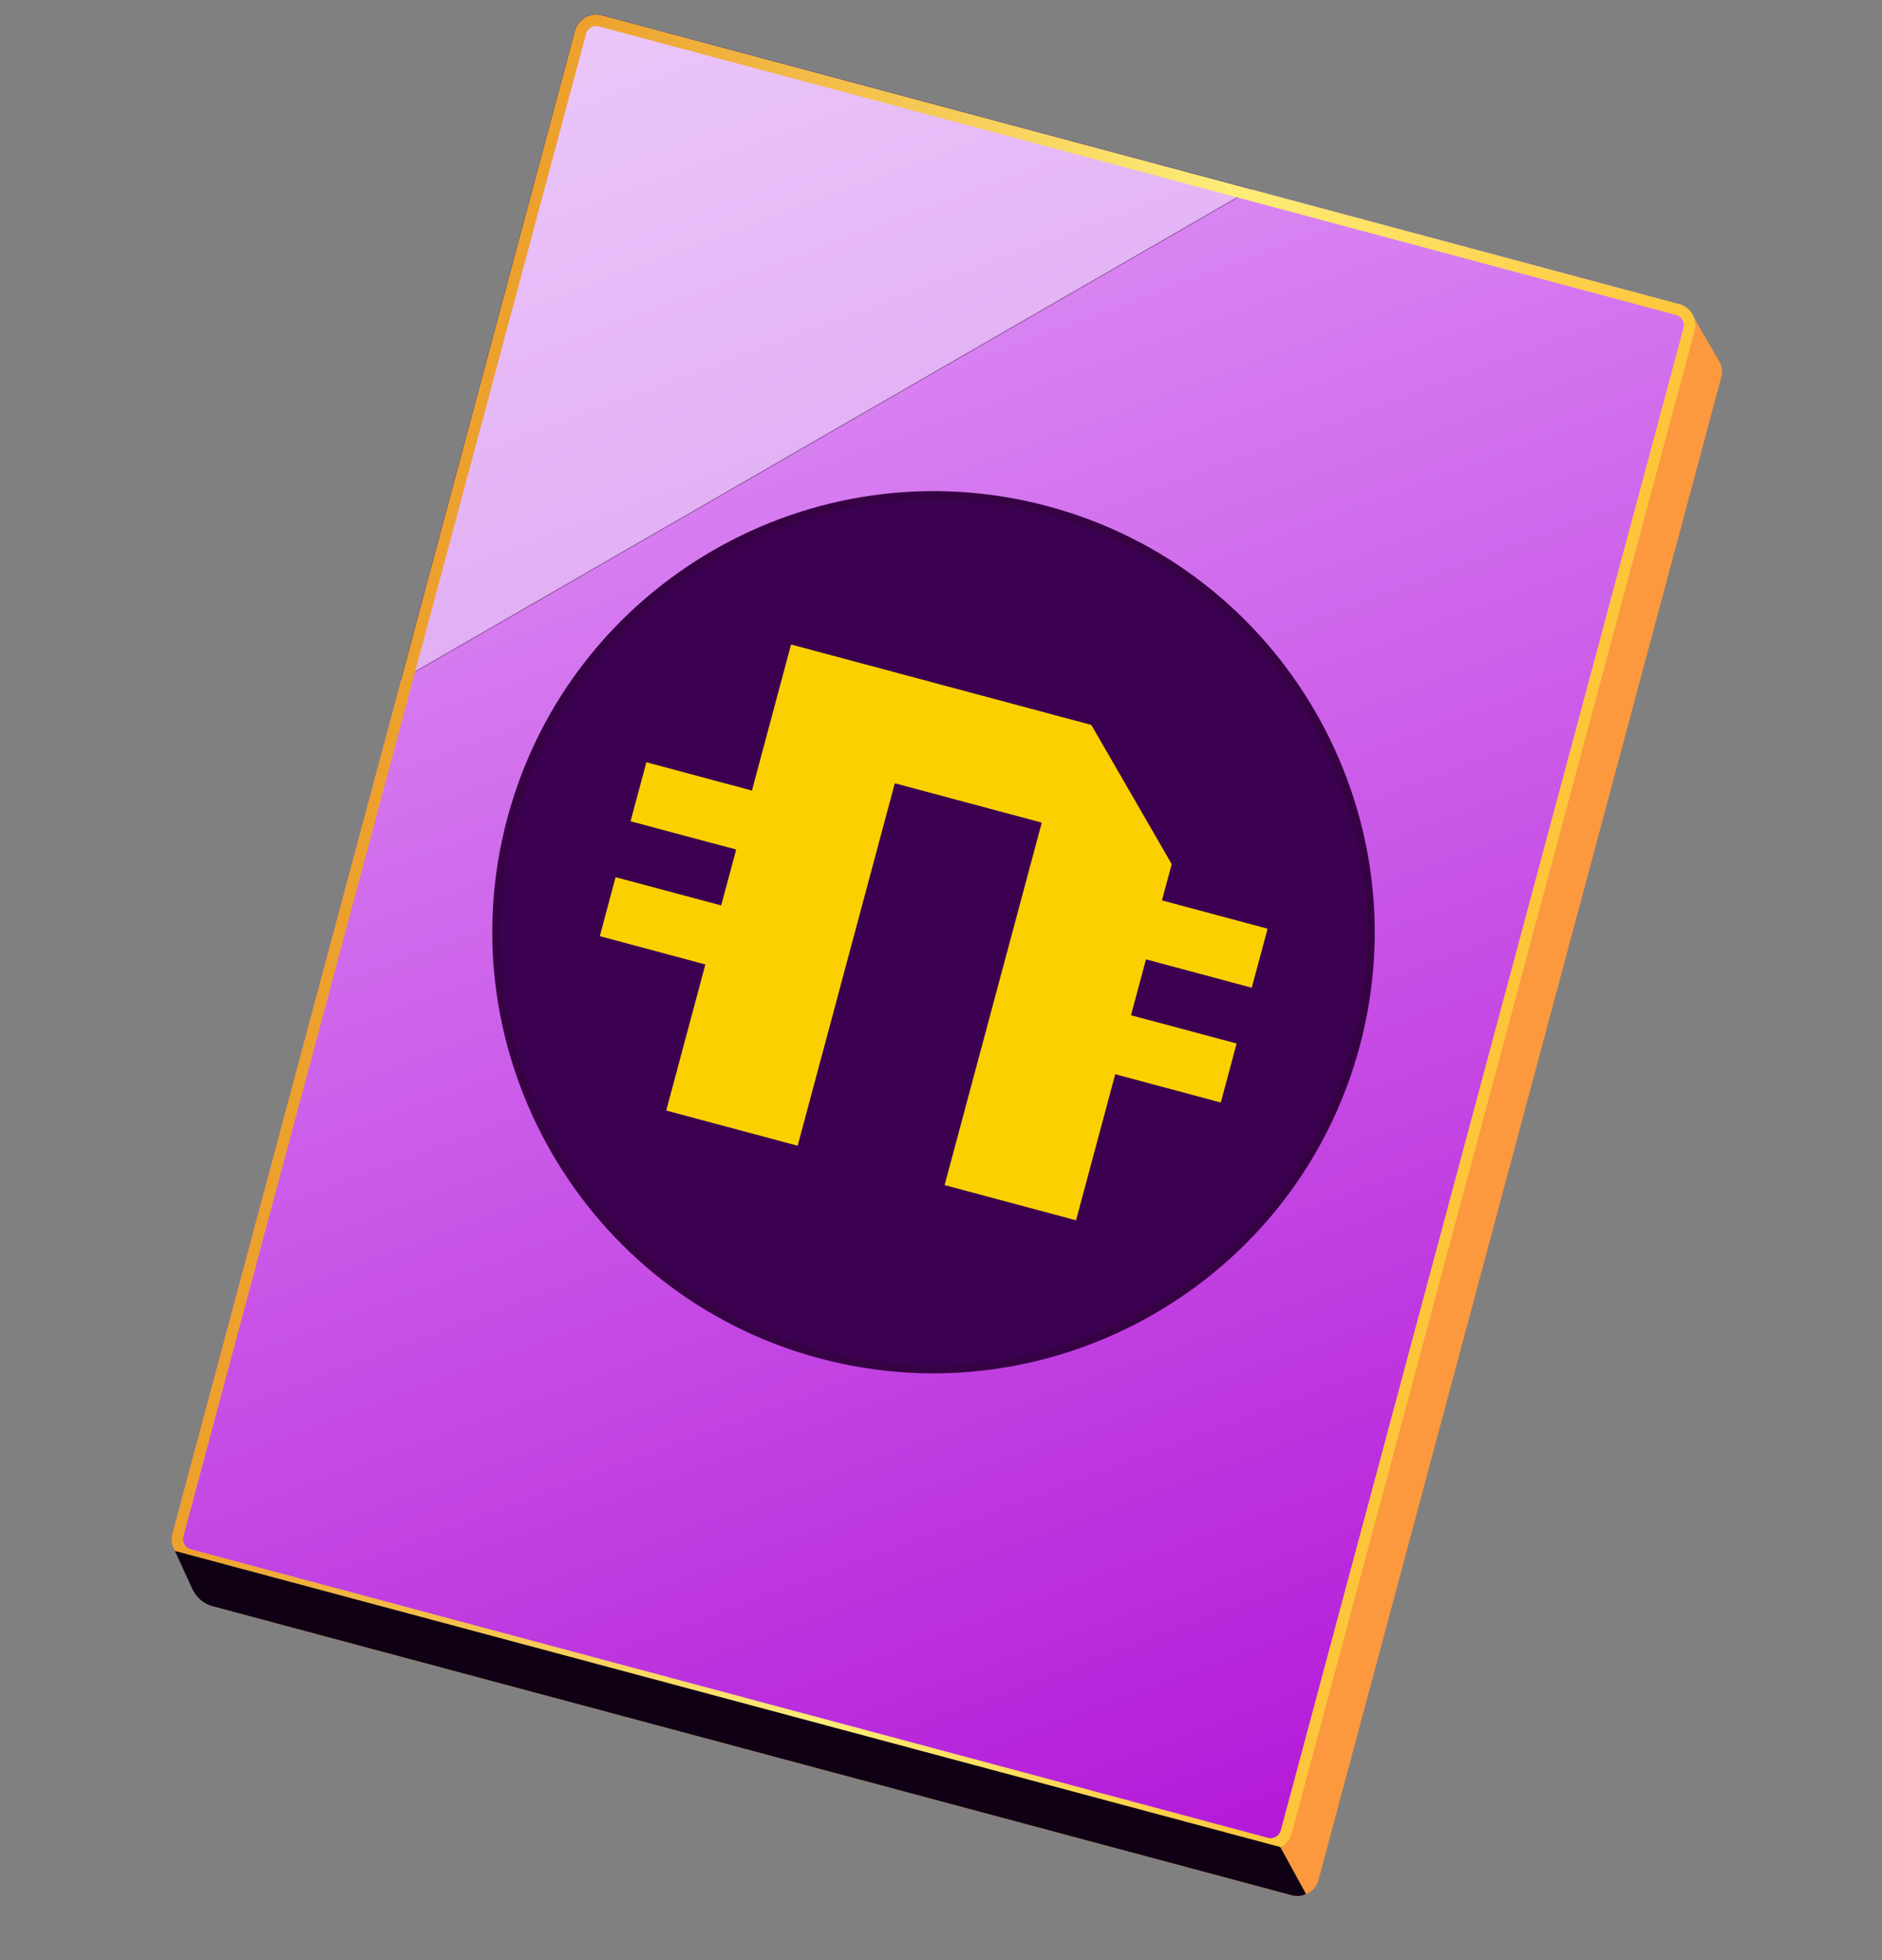 <svg width="24" height="25" viewBox="0 0 24 25" fill="none" xmlns="http://www.w3.org/2000/svg">
<rect x="0" y="0" width="24" height="25" fill="#808080" stroke="none"/>
<path d="M21.924 4.61L21.923 4.605C21.923 4.605 21.919 4.601 21.919 4.599L21.597 4.044L21.501 4.404L8.016 0.791C7.869 0.752 7.715 0.841 7.675 0.988L2.54 20.153C2.5 20.3 2.589 20.455 2.736 20.494L16.476 24.175C16.539 24.192 16.603 24.187 16.658 24.159C16.731 24.128 16.792 24.062 16.814 23.978L21.951 4.81C21.969 4.74 21.958 4.67 21.927 4.609L21.924 4.61Z" fill="#FC983D"/>
<path d="M21.412 3.878L7.675 0.197C7.527 0.157 7.374 0.245 7.334 0.394L2.199 19.559C2.159 19.707 2.247 19.86 2.395 19.9L16.132 23.58C16.281 23.62 16.433 23.532 16.473 23.384L21.609 4.218C21.649 4.07 21.561 3.917 21.412 3.878Z" fill="url(#paint0_linear_5803_48857)"/>
<path opacity="0.4" d="M15.957 2.416L5.116 8.67L7.335 0.391C7.374 0.244 7.528 0.158 7.675 0.197L15.957 2.416Z" fill="#F5FFFA" stroke="#26032C" stroke-width="0.012" stroke-linejoin="round"/>
<path d="M21.375 4.018C21.445 4.037 21.487 4.111 21.469 4.181L16.333 23.346C16.314 23.416 16.24 23.459 16.17 23.44L2.433 19.759C2.363 19.741 2.32 19.667 2.339 19.596L7.474 0.431C7.493 0.361 7.567 0.318 7.637 0.337L21.377 4.018M21.412 3.878L7.675 0.197C7.525 0.157 7.374 0.244 7.334 0.394L2.199 19.559C2.159 19.706 2.246 19.86 2.395 19.9L16.135 23.581C16.282 23.62 16.435 23.534 16.475 23.384L21.611 4.219C21.651 4.072 21.564 3.918 21.414 3.878L21.412 3.878Z" fill="url(#paint1_linear_5803_48857)"/>
<path d="M10.463 17.278C13.436 18.074 16.492 16.31 17.289 13.337C18.085 10.365 16.321 7.309 13.348 6.513C10.375 5.716 7.319 7.48 6.522 10.453C5.726 13.426 7.49 16.481 10.463 17.278Z" fill="#3C0050"/>
<path d="M15.963 12.597L16.165 11.845L14.818 11.484L14.942 11.021L13.917 9.246L10.088 8.22L9.589 10.083L8.243 9.722L8.041 10.475L9.388 10.835L9.197 11.548L7.85 11.188L7.649 11.94L8.995 12.301L8.496 14.164L10.172 14.613L11.411 9.99L13.285 10.492L12.046 15.115L13.722 15.564L14.222 13.701L15.568 14.062L15.77 13.309L14.423 12.949L14.614 12.236L15.96 12.597L15.963 12.597Z" fill="#FBD000"/>
<path d="M10.448 17.324C7.451 16.521 5.667 13.43 6.47 10.434C7.273 7.438 10.364 5.653 13.36 6.456C16.357 7.259 18.142 10.35 17.339 13.346C16.536 16.342 13.444 18.127 10.448 17.324ZM13.332 6.561C10.392 5.773 7.36 7.524 6.572 10.464C5.784 13.404 7.534 16.436 10.475 17.224C13.415 18.011 16.447 16.261 17.235 13.321C18.023 10.381 16.273 7.349 13.332 6.561Z" fill="#370244"/>
<path d="M16.655 24.157C16.6 24.185 16.536 24.19 16.473 24.173L2.713 20.487C2.598 20.456 2.505 20.376 2.455 20.27L2.23 19.781L16.327 23.558L16.655 24.157Z" fill="#0F0015"/>
<defs>
<linearGradient id="paint0_linear_5803_48857" x1="17.013" y1="25.622" x2="5.914" y2="-4.219" gradientUnits="userSpaceOnUse">
<stop stop-color="#AF0DD5"/>
<stop offset="0.98" stop-color="#EBB6FF"/>
</linearGradient>
<linearGradient id="paint1_linear_5803_48857" x1="4.766" y1="9.976" x2="19.041" y2="13.802" gradientUnits="userSpaceOnUse">
<stop stop-color="#EDA02C"/>
<stop offset="0.58" stop-color="#FDED79"/>
<stop offset="1" stop-color="#FDC539"/>
</linearGradient>
</defs>
</svg>
